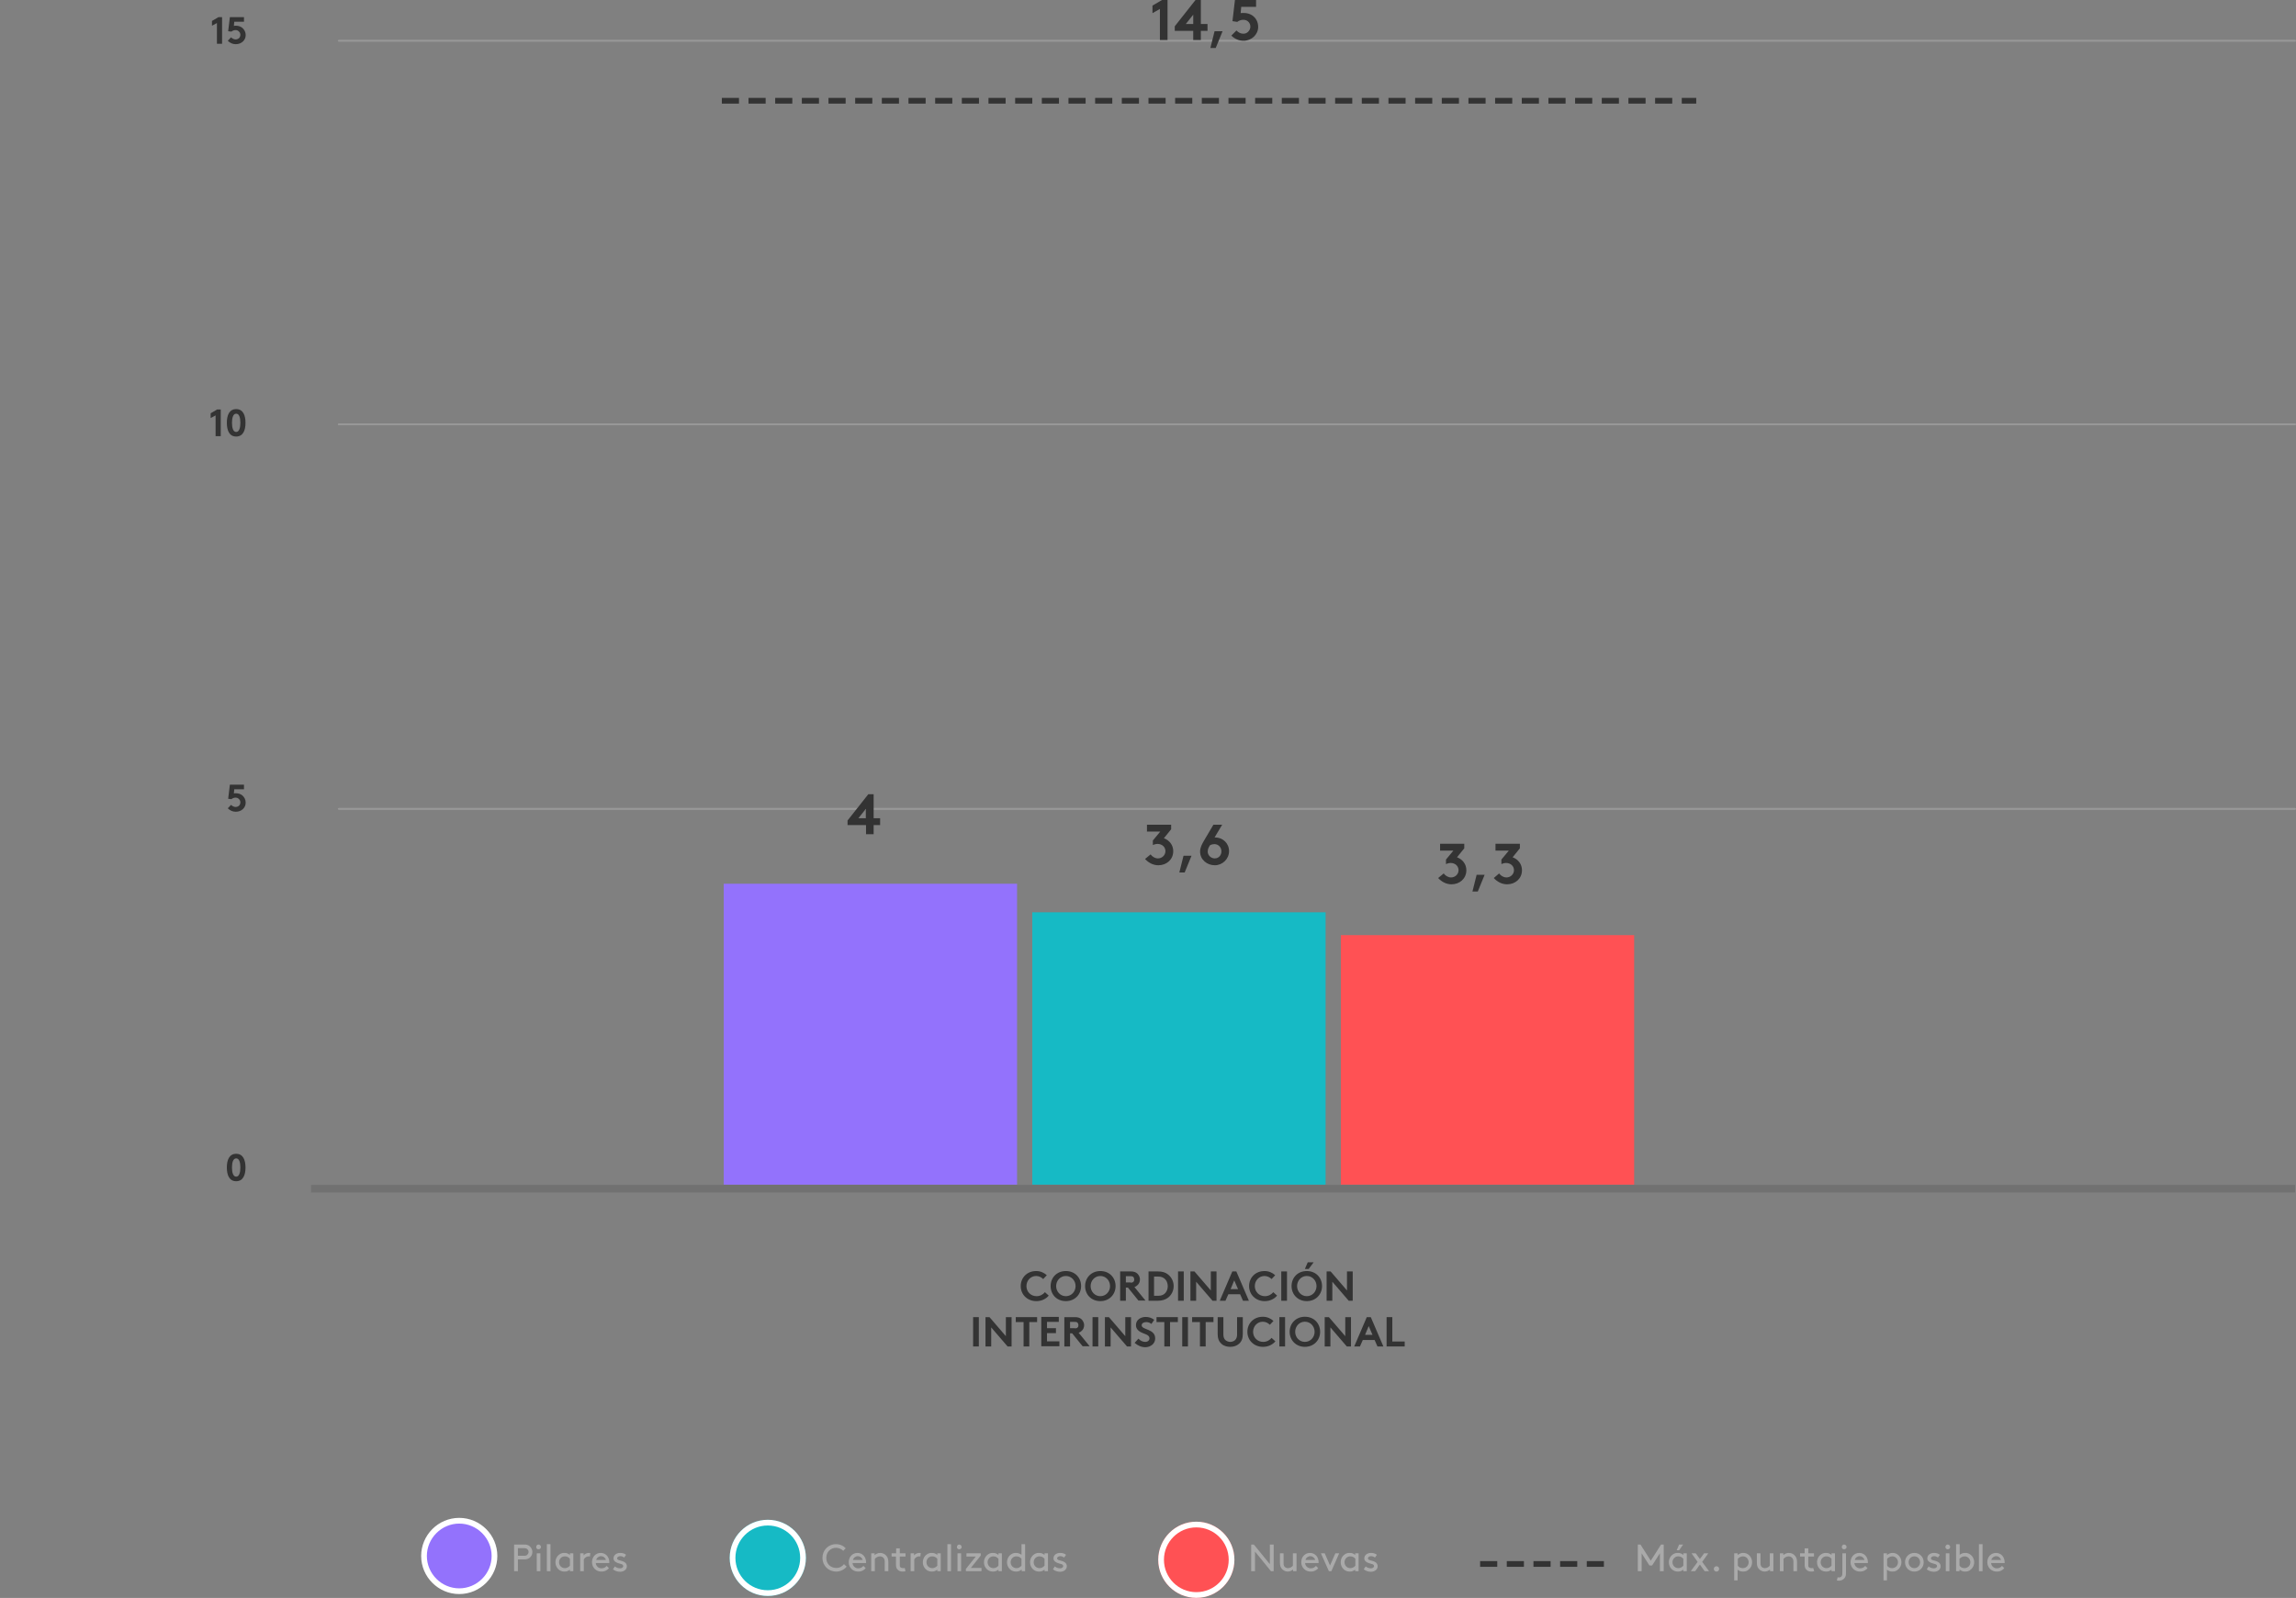 <?xml version="1.0" encoding="utf-8"?>
<!-- Generator: Adobe Illustrator 25.2.0, SVG Export Plug-In . SVG Version: 6.00 Build 0)  -->
<svg version="1.1" id="Capa_1" xmlns="http://www.w3.org/2000/svg" xmlns:xlink="http://www.w3.org/1999/xlink" x="0px" y="0px"
	 viewBox="0 0 1205.5 839" style="enable-background:new 0 0 1205.5 839;" xml:space="preserve">
<rect x="0" y="0" width="1205.5" height="839" fill="#808080" stroke="none"/>
<style type="text/css">
	.st0{fill:none;stroke:#989898;stroke-linecap:round;}
	.st1{enable-background:new    ;}
	.st2{fill:#333333;}
	.st3{fill:#9372FC;}
	.st4{fill:#16BAC5;}
	.st5{fill:#FF5154;}
	.st6{fill:none;stroke:#717171;stroke-width:4;}
	.st7{fill:none;stroke:#333333;stroke-width:3;stroke-linecap:square;stroke-dasharray:6,8;}
	.st8{fill:#FFFFFF;}
	.st9{fill:none;stroke:#FFFFFF;stroke-width:3;}
	.st10{fill:#AAAAAA;}
</style>
<g id="Grupo_2156" transform="translate(-276.874 -3706.043)">
	<g id="Grupo_2074" transform="translate(151.874 -194.957)">
		<line id="Línea_511" class="st0" x1="302.9" y1="4325.7" x2="1330" y2="4325.7"/>
		<line id="Línea_512" class="st0" x1="302.9" y1="4123.8" x2="1330" y2="4123.8"/>
		<line id="Línea_513" class="st0" x1="302.9" y1="3922.4" x2="1330" y2="3922.4"/>
		<g class="st1">
			<path class="st2" d="M235.6,4118l3.4-2h1.9v14h-2.7v-10.9l-2.6,1.4V4118z"/>
			<path class="st2" d="M249,4115.8c3.6,0,4.9,3.2,4.9,7.2c0,4-1.3,7.2-4.9,7.2c-3.6,0-4.9-3.2-4.9-7.2
				C244.1,4119,245.4,4115.8,249,4115.8z M249,4118.2c-1.6,0-2.2,2.2-2.2,4.8c0,2.6,0.6,4.8,2.2,4.8c1.6,0,2.2-2.2,2.2-4.8
				C251.2,4120.3,250.6,4118.2,249,4118.2z"/>
		</g>
		<g class="st1">
			<path class="st2" d="M246.3,4323.6c0.6,0.6,1.5,1.1,2.4,1.1c0.6,0,1.2-0.2,1.7-0.6c0.5-0.4,0.8-1.1,0.8-1.8
				c0-0.8-0.3-1.4-0.9-1.9c-0.4-0.4-1-0.6-1.7-0.6c-0.7,0-1.5,0.3-2.1,0.8l-1.7-0.2l0.9-7.4h7.4v2.4H248l-0.2,2.2
				c0.3-0.1,0.7-0.1,1.1-0.1c1.1,0,2.3,0.3,3.3,1.1c1.1,0.9,1.8,2.3,1.8,3.8c0,2.8-2.3,4.8-5.2,4.8c-1.6,0-3-0.6-4.2-1.8
				L246.3,4323.6z"/>
		</g>
		<g class="st1">
			<path class="st2" d="M236.3,3912l3.4-2h1.9v14h-2.7v-10.9l-2.6,1.4V3912z"/>
			<path class="st2" d="M246.3,3920.6c0.6,0.6,1.5,1.1,2.4,1.1c0.6,0,1.2-0.2,1.7-0.6c0.5-0.4,0.8-1.1,0.8-1.8
				c0-0.8-0.3-1.4-0.9-1.9c-0.4-0.4-1-0.6-1.7-0.6c-0.7,0-1.5,0.3-2.1,0.8l-1.7-0.2l0.9-7.4h7.4v2.4H248l-0.2,2.2
				c0.3-0.1,0.7-0.1,1.1-0.1c1.1,0,2.3,0.3,3.3,1.1c1.1,0.9,1.8,2.3,1.8,3.8c0,2.8-2.3,4.8-5.2,4.8c-1.6,0-3-0.6-4.2-1.8
				L246.3,3920.6z"/>
		</g>
		<g class="st1">
			<path class="st2" d="M249,4506.8c3.6,0,4.9,3.2,4.9,7.2c0,4-1.3,7.2-4.9,7.2c-3.6,0-4.9-3.2-4.9-7.2
				C244.1,4510,245.4,4506.8,249,4506.8z M249,4509.2c-1.6,0-2.2,2.2-2.2,4.8c0,2.6,0.6,4.8,2.2,4.8c1.6,0,2.2-2.2,2.2-4.8
				C251.2,4511.3,250.6,4509.2,249,4509.2z"/>
		</g>
		<rect id="Rectángulo_756" x="505" y="4365" class="st3" width="154" height="158"/>
		<rect id="Rectángulo_759" x="667" y="4380" class="st4" width="154" height="143"/>
		<rect id="Rectángulo_762" x="829" y="4392" class="st5" width="154" height="131"/>
		<line id="Línea_514" class="st6" x1="1330" y1="4525.1" x2="288.3" y2="4525.1"/>
		<g class="st1">
			<path class="st2" d="M583.7,4318v12.6h3.4v3.6h-3.4v4.8h-4v-4.8h-9.7v-2.4l10.9-13.8H583.7z M579.6,4330.6v-4.9l-3.9,4.9H579.6z"
				/>
		</g>
		<g class="st1">
			<path class="st2" d="M729.1,4349.6c0.9,1.2,2.3,2.1,3.9,2.1c2,0,3.9-1.6,3.9-3.8c0-2.2-1.8-3.8-4.1-3.8c-0.8,0-1.7,0.2-2.5,0.6
				v-2.4l3.9-4.7h-7v-3.6h12.7v2.4l-3.8,4.7c2.9,1.1,4.9,3.6,4.9,6.8c0,4.4-3.5,7.4-7.8,7.4c-2.6,0-5.1-1.2-7-3.3L729.1,4349.6z"/>
			<path class="st2" d="M750.6,4350.3l-3.6,8.8h-2.8l2.2-8.8H750.6z"/>
			<path class="st2" d="M766.7,4334l-4,6.7h0.3c4,0,7.3,3,7.3,7.2c0,4.1-3.4,7.4-7.5,7.4c-3.9,0-7.7-2.8-7.7-7.2
				c0-2.1,1-3.9,2.1-5.8l4.9-8.3H766.7z M759.1,4348.1c0,2,1.7,3.6,3.7,3.6c2.1,0,3.5-1.7,3.5-3.7s-1.5-3.8-3.7-3.8
				c-0.8,0-1.5,0.2-2.2,0.5C759.8,4345.5,759.1,4346.7,759.1,4348.1z"/>
		</g>
		<g class="st1">
			<path class="st2" d="M883,4359.6c0.9,1.2,2.3,2.1,3.9,2.1c2,0,3.9-1.6,3.9-3.8c0-2.2-1.8-3.8-4.1-3.8c-0.8,0-1.7,0.2-2.5,0.6
				v-2.4l3.9-4.7h-7v-3.6h12.7v2.4l-3.8,4.7c2.9,1.1,4.9,3.6,4.9,6.8c0,4.4-3.5,7.4-7.8,7.4c-2.6,0-5.1-1.2-7-3.3L883,4359.6z"/>
			<path class="st2" d="M904.5,4360.3l-3.6,8.8h-2.8l2.2-8.8H904.5z"/>
			<path class="st2" d="M912.1,4359.6c0.9,1.2,2.3,2.1,3.9,2.1c2,0,3.9-1.6,3.9-3.8c0-2.2-1.8-3.8-4.1-3.8c-0.8,0-1.7,0.2-2.5,0.6
				v-2.4l3.9-4.7h-7v-3.6h12.8v2.4l-3.8,4.7c2.9,1.1,4.9,3.6,4.9,6.8c0,4.4-3.5,7.4-7.8,7.4c-2.6,0-5.1-1.2-7-3.3L912.1,4359.6z"/>
		</g>
		<g class="st1">
			<path class="st2" d="M730,3904l5.1-3h2.9v21h-4v-16.3l-3.9,2.2V3904z"/>
			<path class="st2" d="M755.5,3901v12.6h3.5v3.6h-3.5v4.8h-4v-4.8h-9.7v-2.4l10.9-13.8H755.5z M751.5,3913.6v-4.9l-3.9,4.9H751.5z"
				/>
			<path class="st2" d="M766.9,3917.4l-3.6,8.8h-2.8l2.2-8.8H766.9z"/>
			<path class="st2" d="M774.2,3917c0.9,1,2.2,1.7,3.6,1.7c0.9,0,1.8-0.3,2.5-1c0.7-0.7,1.2-1.6,1.2-2.7c0-1.1-0.5-2.2-1.3-2.8
				c-0.7-0.6-1.6-0.8-2.5-0.8c-1,0-2.2,0.4-3.1,1.1l-2.5-0.4l1.3-11.1h11.1v3.6h-7.8l-0.3,3.3c0.4-0.1,1.1-0.1,1.6-0.1
				c1.6,0,3.4,0.4,4.9,1.6c1.7,1.3,2.7,3.4,2.7,5.7c0,4.1-3.5,7.3-7.7,7.3c-2.4,0-4.5-0.9-6.4-2.7L774.2,3917z"/>
		</g>
		<line id="Línea_516" class="st7" x1="505.5" y1="3953.9" x2="1014.1" y2="3953.9"/>
	</g>
	<g id="Grupo_2064" transform="translate(150 24)">
		<line id="Línea_508" class="st7" x1="905.5" y1="4503.2" x2="967.5" y2="4503.2"/>
		<g id="Trazado_2768" transform="translate(348 4479)">
			<path class="st3" d="M20,38.5c-4.9,0-9.6-1.9-13.1-5.4C3.4,29.6,1.5,24.9,1.5,20s1.9-9.6,5.4-13.1S15.1,1.5,20,1.5
				s9.6,1.9,13.1,5.4c3.5,3.5,5.4,8.1,5.4,13.1s-1.9,9.6-5.4,13.1C29.6,36.6,24.9,38.5,20,38.5z"/>
			<path class="st8" d="M20,3c-4.5,0-8.8,1.8-12,5c-3.2,3.2-5,7.5-5,12s1.8,8.8,5,12c3.2,3.2,7.5,5,12,5s8.8-1.8,12-5
				c3.2-3.2,5-7.5,5-12s-1.8-8.8-5-12C28.8,4.8,24.5,3,20,3 M20,0c11,0,20,9,20,20s-9,20-20,20S0,31,0,20S9,0,20,0z"/>
		</g>
		<g id="Elipse_364" transform="translate(735 4481)">
			<circle class="st5" cx="20" cy="20" r="20"/>
			<circle class="st9" cx="20" cy="20" r="18.5"/>
		</g>
		<g class="st1">
			<path class="st10" d="M785.8,4496.7v10.3h-2v-14h1.4l8.4,10.3V4493h2v14h-1.4L785.8,4496.7z"/>
			<path class="st10" d="M799.8,4505.6c-0.6-0.7-0.9-1.6-0.9-3.2v-4.8h1.9v5.1c0,1,0.2,1.5,0.5,1.9c0.4,0.5,1.1,0.8,1.8,0.8
				c1.2,0,2.1-0.7,2.6-1.3v-6.5h1.9v9.4h-1.8v-0.9c-0.4,0.4-1.5,1.1-2.8,1.1C801.8,4507.2,800.5,4506.6,799.8,4505.6z"/>
			<path class="st10" d="M812.1,4502.7c0.1,1.6,1.4,2.8,3,2.8c1.4,0,2.2-0.7,2.7-1.3l1.2,1.2c-0.7,0.9-2,1.8-4,1.8
				c-2.7,0-4.9-2.1-4.9-4.9s1.9-4.9,4.6-4.9c2.6,0,4.5,2.1,4.5,4.9c0,0.1,0,0.2,0,0.4H812.1z M812.3,4501.1h5.1
				c-0.3-1.2-1.4-2-2.5-2C813.7,4499.1,812.6,4499.9,812.3,4501.1z"/>
			<path class="st10" d="M820.4,4497.6h2l2.8,6.4l2.8-6.4h2l-4.1,9.4h-1.3L820.4,4497.6z"/>
			<path class="st10" d="M838.5,4506.1c-0.8,0.7-1.8,1.1-2.9,1.1c-0.8,0-1.7-0.2-2.4-0.6c-1.4-0.8-2.4-2.4-2.4-4.3
				c0-1.9,1-3.5,2.4-4.3c0.6-0.4,1.4-0.6,2.3-0.6c1.1,0,2.1,0.3,2.9,1.1v-0.9h1.8v9.4h-1.8V4506.1z M838.5,4500.5
				c-0.6-0.8-1.5-1.3-2.7-1.3c-1.8,0-3,1.5-3,3.1c0,1.7,1.3,3.1,3.1,3.1c1,0,1.9-0.5,2.6-1.3V4500.5z"/>
			<path class="st10" d="M843.9,4504.5c0.9,0.7,1.8,1,2.8,1c0.8,0,1.6-0.4,1.6-1.2c0-1.1-1.6-1.1-2.9-1.6c-1.1-0.4-2.2-1.1-2.2-2.4
				c0-2,1.8-2.9,3.5-2.9c1.4,0,2.4,0.4,3.1,1l-1,1.4c-0.6-0.4-1.3-0.7-2-0.7c-0.9,0-1.7,0.4-1.7,1.2c0,0.6,0.7,0.9,1.7,1.1
				c1.5,0.4,3.4,1,3.4,3c0,1.8-1.7,2.9-3.5,2.9c-1.5,0-2.8-0.5-3.8-1.3L843.9,4504.5z"/>
		</g>
		<g class="st1">
			<path class="st10" d="M994.3,4504h-1.4l-4.1-6.4v9.4h-2v-14h1.4l5.4,8.5l5.4-8.5h1.4v14h-2v-9.4L994.3,4504z"/>
			<path class="st10" d="M1010.8,4506.1c-0.8,0.7-1.8,1.1-2.9,1.1c-0.8,0-1.7-0.2-2.4-0.6c-1.4-0.8-2.4-2.4-2.4-4.3
				c0-1.9,1-3.5,2.4-4.3c0.6-0.4,1.4-0.6,2.3-0.6c1.1,0,2.1,0.3,2.9,1.1v-0.9h1.8v9.4h-1.8V4506.1z M1010.7,4500.5
				c-0.6-0.8-1.5-1.3-2.7-1.3c-1.8,0-3,1.5-3,3.1c0,1.7,1.3,3.1,3.1,3.1c1,0,1.9-0.5,2.6-1.3V4500.5z M1007.2,4496l1.3-3h2.1l-2.1,3
				H1007.2z"/>
			<path class="st10" d="M1019.4,4503.5l-2.5,3.5h-2.3l3.6-4.9l-3.2-4.5h2.2l2.2,3l2.2-3h2.2l-3.2,4.5l3.6,4.9h-2.3L1019.4,4503.5z"
				/>
			<path class="st10" d="M1028.1,4504.4c0.8,0,1.4,0.6,1.4,1.4s-0.6,1.4-1.4,1.4c-0.8,0-1.4-0.6-1.4-1.4
				S1027.3,4504.4,1028.1,4504.4z"/>
			<path class="st10" d="M1039.3,4511.8h-1.9v-14.2h1.8v0.9c0.9-0.7,1.9-1.1,2.9-1.1c0.9,0,1.7,0.2,2.3,0.6c1.4,0.8,2.4,2.4,2.4,4.3
				c0,1.9-1,3.4-2.4,4.3c-0.6,0.4-1.5,0.6-2.4,0.6c-1.1,0-2.1-0.4-2.8-1V4511.8z M1039.3,4504.1c0.6,0.9,1.6,1.3,2.6,1.3
				c1.8,0,3.1-1.4,3.1-3.1c0-1.6-1.2-3.1-3-3.1c-1.1,0-2.1,0.6-2.7,1.3V4504.1z"/>
			<path class="st10" d="M1050.2,4505.6c-0.6-0.7-0.9-1.6-0.9-3.2v-4.8h1.9v5.1c0,1,0.2,1.5,0.5,1.9c0.4,0.5,1.1,0.8,1.8,0.8
				c1.2,0,2.1-0.7,2.6-1.3v-6.5h1.9v9.4h-1.8v-0.9c-0.4,0.4-1.5,1.1-2.8,1.1C1052.2,4507.2,1050.9,4506.6,1050.2,4505.6z"/>
			<path class="st10" d="M1063.3,4498.5c0.5-0.5,1.5-1.1,2.8-1.1c1.4,0,2.6,0.6,3.4,1.7c0.6,0.8,0.9,1.7,0.9,3.3v4.6h-1.9v-4.7
				c0-1.2-0.2-1.8-0.6-2.2c-0.4-0.6-1.2-0.9-1.9-0.9c-1.2,0-2.1,0.7-2.7,1.3v6.5h-1.9v-9.4h1.8V4498.5z"/>
			<path class="st10" d="M1079.4,4507c-0.4,0.1-0.9,0.2-1.5,0.2c-1.2,0-2.1-0.4-2.7-1.1c-0.6-0.6-0.8-1.5-0.8-2.5v-4.3h-2.4v-1.7
				h2.4v-2.6h1.9v2.6h3v1.7h-3v4.4c0,0.5,0,0.9,0.3,1.2c0.3,0.3,0.8,0.5,1.3,0.5c0.3,0,0.8,0,1-0.1L1079.4,4507z"/>
			<path class="st10" d="M1088.6,4506.1c-0.8,0.7-1.8,1.1-2.9,1.1c-0.8,0-1.7-0.2-2.4-0.6c-1.4-0.8-2.4-2.4-2.4-4.3
				c0-1.9,1-3.5,2.4-4.3c0.6-0.4,1.4-0.6,2.3-0.6c1.1,0,2.1,0.3,2.9,1.1v-0.9h1.8v9.4h-1.8V4506.1z M1088.5,4500.5
				c-0.6-0.8-1.5-1.3-2.7-1.3c-1.8,0-3,1.5-3,3.1c0,1.7,1.3,3.1,3.1,3.1c1,0,1.9-0.5,2.6-1.3V4500.5z"/>
			<path class="st10" d="M1094.2,4497.6h1.9v10.2c0,1.3-0.2,2-0.6,2.6c-0.7,1-1.8,1.6-3.1,1.6c-0.4,0-0.9-0.1-1.1-0.1l0.4-1.7
				c0.1,0,0.4,0.1,0.7,0.1c0.5,0,1.1-0.2,1.4-0.7c0.3-0.3,0.4-0.8,0.4-1.7V4497.6z M1095.1,4493c0.7,0,1.3,0.6,1.3,1.3
				s-0.6,1.2-1.3,1.2s-1.2-0.5-1.2-1.2S1094.4,4493,1095.1,4493z"/>
			<path class="st10" d="M1100.5,4502.7c0.1,1.6,1.4,2.8,3,2.8c1.4,0,2.2-0.7,2.7-1.3l1.2,1.2c-0.7,0.9-2,1.8-4,1.8
				c-2.7,0-4.9-2.1-4.9-4.9s1.9-4.9,4.6-4.9c2.6,0,4.5,2.1,4.5,4.9c0,0.1,0,0.2,0,0.4H1100.5z M1100.7,4501.1h5.1
				c-0.3-1.2-1.4-2-2.5-2C1102.1,4499.1,1101,4499.9,1100.7,4501.1z"/>
			<path class="st10" d="M1117.7,4511.8h-1.9v-14.2h1.8v0.9c0.9-0.7,1.9-1.1,2.9-1.1c0.9,0,1.7,0.2,2.3,0.6c1.4,0.8,2.4,2.4,2.4,4.3
				c0,1.9-1,3.4-2.4,4.3c-0.6,0.4-1.5,0.6-2.4,0.6c-1.1,0-2.1-0.4-2.8-1V4511.8z M1117.7,4504.1c0.6,0.9,1.6,1.3,2.6,1.3
				c1.8,0,3.1-1.4,3.1-3.1c0-1.6-1.2-3.1-3-3.1c-1.1,0-2.1,0.6-2.7,1.3V4504.1z"/>
			<path class="st10" d="M1132,4497.4c2.8,0,4.9,2.1,4.9,4.9s-2.1,4.9-4.9,4.9c-2.8,0-4.9-2.1-4.9-4.9S1129.2,4497.4,1132,4497.4z
				 M1132,4505.4c1.7,0,3-1.4,3-3.1c0-1.7-1.2-3.1-3-3.1s-3,1.4-3,3.1C1129,4504,1130.2,4505.4,1132,4505.4z"/>
			<path class="st10" d="M1139.5,4504.5c0.9,0.7,1.8,1,2.8,1c0.8,0,1.6-0.4,1.6-1.2c0-1.1-1.6-1.1-2.9-1.6c-1.1-0.4-2.2-1.1-2.2-2.4
				c0-2,1.8-2.9,3.5-2.9c1.4,0,2.4,0.4,3.1,1l-1,1.4c-0.6-0.4-1.3-0.7-2-0.7c-0.9,0-1.7,0.4-1.7,1.2c0,0.6,0.7,0.9,1.7,1.1
				c1.5,0.4,3.4,1,3.4,3c0,1.8-1.7,2.9-3.5,2.9c-1.5,0-2.8-0.5-3.8-1.3L1139.5,4504.5z"/>
			<path class="st10" d="M1149.5,4493c0.7,0,1.3,0.6,1.3,1.3s-0.6,1.2-1.3,1.2c-0.7,0-1.2-0.5-1.2-1.2S1148.8,4493,1149.5,4493z
				 M1148.5,4497.6h1.9v9.4h-1.9V4497.6z"/>
			<path class="st10" d="M1155.7,4507h-1.8v-14.2h1.9v5.6c0.8-0.7,1.9-1,2.9-1c0.9,0,1.7,0.2,2.3,0.6c1.4,0.8,2.4,2.4,2.4,4.3
				c0,1.9-1,3.4-2.4,4.3c-0.6,0.4-1.5,0.6-2.4,0.6c-1.1,0-2.1-0.4-2.9-1.1V4507z M1155.7,4504.1c0.6,0.9,1.6,1.3,2.6,1.3
				c1.8,0,3.1-1.4,3.1-3.1c0-1.6-1.2-3.1-3-3.1c-1.1,0-2.1,0.6-2.7,1.3V4504.1z"/>
			<path class="st10" d="M1165.9,4492.8h1.9v14.2h-1.9V4492.8z"/>
			<path class="st10" d="M1172.3,4502.7c0.1,1.6,1.4,2.8,3,2.8c1.4,0,2.2-0.7,2.7-1.3l1.2,1.2c-0.7,0.9-2,1.8-4,1.8
				c-2.7,0-4.9-2.1-4.9-4.9s1.9-4.9,4.6-4.9c2.6,0,4.5,2.1,4.5,4.9c0,0.1,0,0.2,0,0.4H1172.3z M1172.4,4501.1h5.1
				c-0.3-1.2-1.4-2-2.5-2C1173.8,4499.1,1172.7,4499.9,1172.4,4501.1z"/>
		</g>
		<g class="st1">
			<path class="st10" d="M398.8,4500.8v6.2h-2v-14h5.3c1.4,0,2.2,0.3,2.9,0.9c0.8,0.7,1.4,1.8,1.4,3s-0.5,2.3-1.4,3
				c-0.7,0.6-1.6,0.9-2.9,0.9H398.8z M402,4498.9c1,0,1.5-0.2,1.8-0.6c0.3-0.4,0.6-0.8,0.6-1.4s-0.2-1-0.6-1.4
				c-0.4-0.4-0.9-0.6-1.8-0.6h-3.2v4H402z"/>
			<path class="st10" d="M409.6,4493c0.7,0,1.3,0.6,1.3,1.3s-0.6,1.2-1.3,1.2s-1.2-0.5-1.2-1.2S408.9,4493,409.6,4493z
				 M408.7,4497.6h1.9v9.4h-1.9V4497.6z"/>
			<path class="st10" d="M414,4492.8h1.9v14.2H414V4492.8z"/>
			<path class="st10" d="M426.2,4506.1c-0.8,0.7-1.8,1.1-2.9,1.1c-0.8,0-1.7-0.2-2.4-0.6c-1.4-0.8-2.4-2.4-2.4-4.3
				c0-1.9,1-3.5,2.4-4.3c0.6-0.4,1.4-0.6,2.3-0.6c1.1,0,2.1,0.3,2.9,1.1v-0.9h1.8v9.4h-1.8V4506.1z M426.1,4500.5
				c-0.6-0.8-1.5-1.3-2.7-1.3c-1.8,0-3,1.5-3,3.1c0,1.7,1.3,3.1,3.1,3.1c1,0,1.9-0.5,2.6-1.3V4500.5z"/>
			<path class="st10" d="M436.6,4499.3c-0.2-0.1-0.4-0.1-0.7-0.1c-1,0-2,0.7-2.5,1.6v6.2h-1.9v-9.4h1.8v1.1c0.5-0.6,1.4-1.3,2.8-1.3
				c0.2,0,0.5,0,0.7,0.1L436.6,4499.3z"/>
			<path class="st10" d="M439.7,4502.7c0.1,1.6,1.4,2.8,3,2.8c1.4,0,2.2-0.7,2.7-1.3l1.2,1.2c-0.7,0.9-2,1.8-4,1.8
				c-2.7,0-4.9-2.1-4.9-4.9s1.9-4.9,4.6-4.9c2.6,0,4.5,2.1,4.5,4.9c0,0.1,0,0.2,0,0.4H439.7z M439.9,4501.1h5.1
				c-0.3-1.2-1.4-2-2.5-2C441.3,4499.1,440.2,4499.9,439.9,4501.1z"/>
			<path class="st10" d="M449.7,4504.5c0.9,0.7,1.8,1,2.8,1c0.8,0,1.6-0.4,1.6-1.2c0-1.1-1.6-1.1-2.9-1.6c-1.1-0.4-2.2-1.1-2.2-2.4
				c0-2,1.8-2.9,3.5-2.9c1.4,0,2.4,0.4,3.1,1l-1,1.4c-0.6-0.4-1.3-0.7-2-0.7c-0.9,0-1.7,0.4-1.7,1.2c0,0.6,0.7,0.9,1.7,1.1
				c1.5,0.4,3.4,1,3.4,3c0,1.8-1.7,2.9-3.5,2.9c-1.5,0-2.8-0.5-3.8-1.3L449.7,4504.5z"/>
		</g>
		<g id="Elipse_365" transform="translate(510 4480)">
			<circle class="st4" cx="20" cy="20" r="20"/>
			<circle class="st9" cx="20" cy="20" r="18.5"/>
		</g>
		<g class="st1">
			<path class="st10" d="M565.8,4492.8c2,0,3.9,0.8,5.1,2.2l-1.3,1.3c-0.8-0.9-2.3-1.6-3.8-1.6c-2.9,0-5.1,2.3-5.1,5.3
				c0,3.2,2.3,5.3,5.3,5.3c1.9,0,3.2-1,4-2l1.4,1.3c-1.2,1.5-3.3,2.6-5.4,2.6c-4.2,0-7.3-3.1-7.3-7.2
				C558.7,4496,561.7,4492.8,565.8,4492.8z"/>
			<path class="st10" d="M574.5,4502.7c0.1,1.6,1.4,2.8,3,2.8c1.4,0,2.2-0.7,2.7-1.3l1.2,1.2c-0.7,0.9-2,1.8-4,1.8
				c-2.7,0-4.9-2.1-4.9-4.9s1.9-4.9,4.6-4.9c2.6,0,4.5,2.1,4.5,4.9c0,0.1,0,0.2,0,0.4H574.5z M574.7,4501.1h5.1
				c-0.3-1.2-1.4-2-2.5-2C576.1,4499.1,575,4499.9,574.7,4501.1z"/>
			<path class="st10" d="M586.2,4498.5c0.5-0.5,1.5-1.1,2.8-1.1c1.4,0,2.6,0.6,3.4,1.7c0.6,0.8,0.9,1.7,0.9,3.3v4.6h-1.9v-4.7
				c0-1.2-0.2-1.8-0.6-2.2c-0.4-0.6-1.2-0.9-1.9-0.9c-1.2,0-2.1,0.7-2.7,1.3v6.5h-1.9v-9.4h1.8V4498.5z"/>
			<path class="st10" d="M602.3,4507c-0.4,0.1-0.9,0.2-1.5,0.2c-1.2,0-2.1-0.4-2.7-1.1c-0.6-0.6-0.8-1.5-0.8-2.5v-4.3H595v-1.7h2.4
				v-2.6h1.9v2.6h3v1.7h-3v4.4c0,0.5,0,0.9,0.3,1.2c0.3,0.3,0.8,0.5,1.3,0.5c0.3,0,0.8,0,1-0.1L602.3,4507z"/>
			<path class="st10" d="M610.1,4499.3c-0.2-0.1-0.4-0.1-0.7-0.1c-1,0-2,0.7-2.5,1.6v6.2h-1.9v-9.4h1.8v1.1c0.5-0.6,1.4-1.3,2.8-1.3
				c0.2,0,0.5,0,0.7,0.1L610.1,4499.3z"/>
			<path class="st10" d="M619.1,4506.1c-0.8,0.7-1.8,1.1-2.9,1.1c-0.8,0-1.7-0.2-2.4-0.6c-1.4-0.8-2.4-2.4-2.4-4.3
				c0-1.9,1-3.5,2.4-4.3c0.6-0.4,1.4-0.6,2.3-0.6c1.1,0,2.1,0.3,2.9,1.1v-0.9h1.8v9.4h-1.8V4506.1z M619,4500.5
				c-0.6-0.8-1.5-1.3-2.7-1.3c-1.8,0-3,1.5-3,3.1c0,1.7,1.3,3.1,3.1,3.1c1,0,1.9-0.5,2.6-1.3V4500.5z"/>
			<path class="st10" d="M624.3,4492.8h1.9v14.2h-1.9V4492.8z"/>
			<path class="st10" d="M630.5,4493c0.7,0,1.3,0.6,1.3,1.3s-0.6,1.2-1.3,1.2s-1.2-0.5-1.2-1.2S629.8,4493,630.5,4493z
				 M629.6,4497.6h1.9v9.4h-1.9V4497.6z"/>
			<path class="st10" d="M639.2,4499.3h-4.9v-1.7h7.5v1.2l-5.2,6.5h5.6v1.7H634v-1.2L639.2,4499.3z"/>
			<path class="st10" d="M651.2,4506.1c-0.8,0.7-1.8,1.1-2.9,1.1c-0.8,0-1.7-0.2-2.4-0.6c-1.4-0.8-2.4-2.4-2.4-4.3
				c0-1.9,1-3.5,2.4-4.3c0.6-0.4,1.4-0.6,2.3-0.6c1.1,0,2.1,0.3,2.9,1.1v-0.9h1.8v9.4h-1.8V4506.1z M651.1,4500.5
				c-0.6-0.8-1.5-1.3-2.7-1.3c-1.8,0-3,1.5-3,3.1c0,1.7,1.3,3.1,3.1,3.1c1,0,1.9-0.5,2.6-1.3V4500.5z"/>
			<path class="st10" d="M663.3,4506.1c-0.8,0.7-1.8,1.1-2.9,1.1c-0.8,0-1.7-0.2-2.4-0.6c-1.4-0.8-2.4-2.4-2.4-4.3
				c0-1.9,1-3.5,2.4-4.3c0.6-0.4,1.4-0.6,2.3-0.6c1,0,2,0.3,2.9,1v-5.6h1.9v14.2h-1.8V4506.1z M663.2,4500.5
				c-0.6-0.8-1.5-1.3-2.7-1.3c-1.8,0-3,1.5-3,3.1c0,1.7,1.3,3.1,3.1,3.1c1,0,1.9-0.5,2.6-1.3V4500.5z"/>
			<path class="st10" d="M675.4,4506.1c-0.8,0.7-1.8,1.1-2.9,1.1c-0.8,0-1.7-0.2-2.4-0.6c-1.4-0.8-2.4-2.4-2.4-4.3
				c0-1.9,1-3.5,2.4-4.3c0.6-0.4,1.4-0.6,2.3-0.6c1.1,0,2.1,0.3,2.9,1.1v-0.9h1.8v9.4h-1.8V4506.1z M675.3,4500.5
				c-0.6-0.8-1.5-1.3-2.7-1.3c-1.8,0-3,1.5-3,3.1c0,1.7,1.3,3.1,3.1,3.1c1,0,1.9-0.5,2.6-1.3V4500.5z"/>
			<path class="st10" d="M680.7,4504.5c0.9,0.7,1.8,1,2.8,1c0.8,0,1.6-0.4,1.6-1.2c0-1.1-1.6-1.1-2.9-1.6c-1.1-0.4-2.2-1.1-2.2-2.4
				c0-2,1.8-2.9,3.5-2.9c1.4,0,2.4,0.4,3.1,1l-1,1.4c-0.6-0.4-1.3-0.7-2-0.7c-0.9,0-1.7,0.4-1.7,1.2c0,0.6,0.7,0.9,1.7,1.1
				c1.5,0.4,3.4,1,3.4,3c0,1.8-1.7,2.9-3.5,2.9c-1.5,0-2.8-0.5-3.8-1.3L680.7,4504.5z"/>
		</g>
	</g>
	<g class="st1">
		<path class="st2" d="M815.8,4381.3c0,3,2.3,5.3,5.3,5.3c2,0,3.5-1,4.4-2.1l2,1.8c-1.4,1.7-3.7,2.9-6.5,2.9c-4.8,0-8.2-3.5-8.2-7.9
			s3.3-7.9,8.1-7.9c2.3,0,4.2,0.9,5.6,2.2l-1.9,2c-0.9-0.9-2.2-1.6-3.7-1.6C818,4376,815.8,4378.4,815.8,4381.3z"/>
		<path class="st2" d="M836.5,4373.4c4.8,0,8,3.5,8,7.9s-3.3,7.9-8,7.9c-4.8,0-8-3.5-8-7.9S831.7,4373.4,836.5,4373.4z
			 M836.5,4386.6c2.9,0,5.1-2.4,5.1-5.3s-2.2-5.3-5.1-5.3c-2.9,0-5.1,2.4-5.1,5.3S833.6,4386.6,836.5,4386.6z"/>
		<path class="st2" d="M854.6,4373.4c4.8,0,8,3.5,8,7.9s-3.3,7.9-8,7.9c-4.8,0-8-3.5-8-7.9S849.9,4373.4,854.6,4373.4z
			 M854.6,4386.6c2.9,0,5.1-2.4,5.1-5.3s-2.2-5.3-5.1-5.3c-2.9,0-5.1,2.4-5.1,5.3S851.7,4386.6,854.6,4386.6z"/>
		<path class="st2" d="M868,4382.2v6.8h-3v-15.4h5.6c1.6,0,2.6,0.4,3.4,1.1c0.8,0.8,1.4,1.9,1.4,3.1c0,1.2-0.5,2.4-1.4,3.1
			c-0.4,0.4-0.9,0.7-1.5,0.9l5.8,7.1h-3.7l-5.5-6.8H868z M870.5,4379.5c0.9,0,1.2-0.2,1.5-0.5c0.3-0.3,0.4-0.7,0.4-1.2
			c0-0.5-0.2-0.9-0.4-1.2c-0.3-0.3-0.6-0.5-1.5-0.5H868v3.3H870.5z"/>
		<path class="st2" d="M884.7,4373.6c2.4,0,4,0.5,5.3,1.5c1.9,1.4,3.1,3.7,3.1,6.2s-1.2,4.8-3.1,6.2c-1.3,0.9-2.9,1.5-5.3,1.5h-4.8
			v-15.4H884.7z M888.9,4378c-0.9-1.1-2.1-1.7-3.9-1.7h-2.2v10.1h2.2c1.8,0,3.1-0.6,3.9-1.7c0.7-0.9,1.1-2.1,1.1-3.3
			S889.6,4378.8,888.9,4378z"/>
		<path class="st2" d="M895.4,4373.6h3v15.4h-3V4373.6z"/>
		<path class="st2" d="M901.9,4373.6h2.1l8.6,10v-10h3v15.4h-2.1l-8.6-10v10h-3V4373.6z"/>
		<path class="st2" d="M917.3,4389l6.6-15.4h2.1l6.6,15.4h-3.1l-1.5-3.4h-6.2l-1.5,3.4H917.3z M923,4382.9h3.9l-2-4.6L923,4382.9z"
			/>
		<path class="st2" d="M935.7,4381.3c0,3,2.3,5.3,5.3,5.3c2,0,3.5-1,4.4-2.1l2,1.8c-1.4,1.7-3.7,2.9-6.5,2.9c-4.8,0-8.2-3.5-8.2-7.9
			s3.3-7.9,8.1-7.9c2.3,0,4.2,0.9,5.6,2.2l-1.9,2c-0.9-0.9-2.2-1.6-3.7-1.6C937.9,4376,935.7,4378.4,935.7,4381.3z"/>
		<path class="st2" d="M949.6,4373.6h3v15.4h-3V4373.6z"/>
		<path class="st2" d="M963,4373.4c4.8,0,8,3.5,8,7.9s-3.3,7.9-8,7.9s-8-3.5-8-7.9S958.2,4373.4,963,4373.4z M963,4386.6
			c2.9,0,5.1-2.4,5.1-5.3s-2.2-5.3-5.1-5.3s-5.1,2.4-5.1,5.3S960.1,4386.6,963,4386.6z M966.6,4368.8l-2.6,3.5h-2l1.5-3.5H966.6z"/>
		<path class="st2" d="M973.4,4373.6h2.1l8.6,10v-10h3v15.4H985l-8.6-10v10h-3V4373.6z"/>
	</g>
	<g class="st1">
		<path class="st2" d="M787.8,4397.6h3v15.4h-3V4397.6z"/>
		<path class="st2" d="M794.3,4397.6h2.1l8.6,10v-10h3v15.4h-2.1l-8.6-10v10h-3V4397.6z"/>
		<path class="st2" d="M821.4,4397.6v2.6h-4.1v12.8h-3v-12.8h-4.1v-2.6H821.4z"/>
		<path class="st2" d="M826.6,4400.2v3.2h4.7v2.6h-4.7v4.3h6.5v2.6h-9.5v-15.4h9.2v2.6H826.6z"/>
		<path class="st2" d="M838.7,4406.2v6.8h-3v-15.4h5.6c1.6,0,2.6,0.4,3.4,1.1c0.8,0.8,1.4,1.9,1.4,3.1c0,1.2-0.5,2.4-1.4,3.1
			c-0.4,0.4-0.9,0.7-1.5,0.9l5.8,7.1h-3.7l-5.5-6.8H838.7z M841.2,4403.5c0.9,0,1.2-0.2,1.5-0.5c0.3-0.3,0.4-0.7,0.4-1.2
			c0-0.5-0.2-0.9-0.4-1.2c-0.3-0.3-0.6-0.5-1.5-0.5h-2.5v3.3H841.2z"/>
		<path class="st2" d="M850.5,4397.6h3v15.4h-3V4397.6z"/>
		<path class="st2" d="M857,4397.6h2.1l8.6,10v-10h3v15.4h-2.1l-8.6-10v10h-3V4397.6z"/>
		<path class="st2" d="M874.6,4408.9c0.9,1,2.2,1.7,3.6,1.7c1.3,0,2.2-0.8,2.2-1.9c0-2-2.9-2.2-4.9-3.4c-1.2-0.7-2.2-1.8-2.2-3.5
			c0-2.8,2.5-4.3,5.1-4.3c1.6,0,3,0.4,4.5,1.5l-1.5,2.2c-0.6-0.6-1.7-1-2.7-1c-1.1,0-2.4,0.5-2.4,1.7c0,2.5,7.1,1.7,7.1,6.9
			c0,2.7-2.4,4.6-5.2,4.6c-2.1,0-4-0.9-5.6-2.3L874.6,4408.9z"/>
		<path class="st2" d="M895.3,4397.6v2.6h-4.1v12.8h-3v-12.8h-4.1v-2.6H895.3z"/>
		<path class="st2" d="M897.6,4397.6h3v15.4h-3V4397.6z"/>
		<path class="st2" d="M914,4397.6v2.6h-4.1v12.8h-3v-12.8h-4.1v-2.6H914z"/>
		<path class="st2" d="M918.2,4411.6c-1.3-1.1-2-2.8-2-5.1v-8.9h3v9.1c0,1.4,0.4,2.3,1,2.9c0.7,0.6,1.6,1,2.6,1s2-0.4,2.6-1
			c0.6-0.6,1-1.5,1-2.9v-9.1h3v8.9c0,2.4-0.7,4-2,5.1c-1.2,1.1-2.9,1.6-4.6,1.6S919.3,4412.7,918.2,4411.6z"/>
		<path class="st2" d="M934.8,4405.3c0,3,2.3,5.3,5.3,5.3c2,0,3.5-1,4.4-2.1l2,1.8c-1.4,1.7-3.7,2.9-6.5,2.9c-4.8,0-8.2-3.5-8.2-7.9
			s3.3-7.9,8.1-7.9c2.3,0,4.2,0.9,5.6,2.2l-1.9,2c-0.9-0.9-2.2-1.6-3.7-1.6C937,4400,934.8,4402.4,934.8,4405.3z"/>
		<path class="st2" d="M948.6,4397.6h3v15.4h-3V4397.6z"/>
		<path class="st2" d="M962,4397.4c4.8,0,8,3.5,8,7.9s-3.3,7.9-8,7.9s-8-3.5-8-7.9S957.3,4397.4,962,4397.4z M962,4410.6
			c2.9,0,5.1-2.4,5.1-5.3s-2.2-5.3-5.1-5.3s-5.1,2.4-5.1,5.3S959.1,4410.6,962,4410.6z"/>
		<path class="st2" d="M972.5,4397.6h2.1l8.6,10v-10h3v15.4H984l-8.6-10v10h-3V4397.6z"/>
		<path class="st2" d="M987.9,4413l6.6-15.4h2.1l6.6,15.4h-3.1l-1.5-3.4h-6.2l-1.5,3.4H987.9z M993.6,4406.9h3.9l-2-4.6
			L993.6,4406.9z"/>
		<path class="st2" d="M1004.9,4397.6h3v12.8h6.5v2.6h-9.5V4397.6z"/>
	</g>
</g>
</svg>
